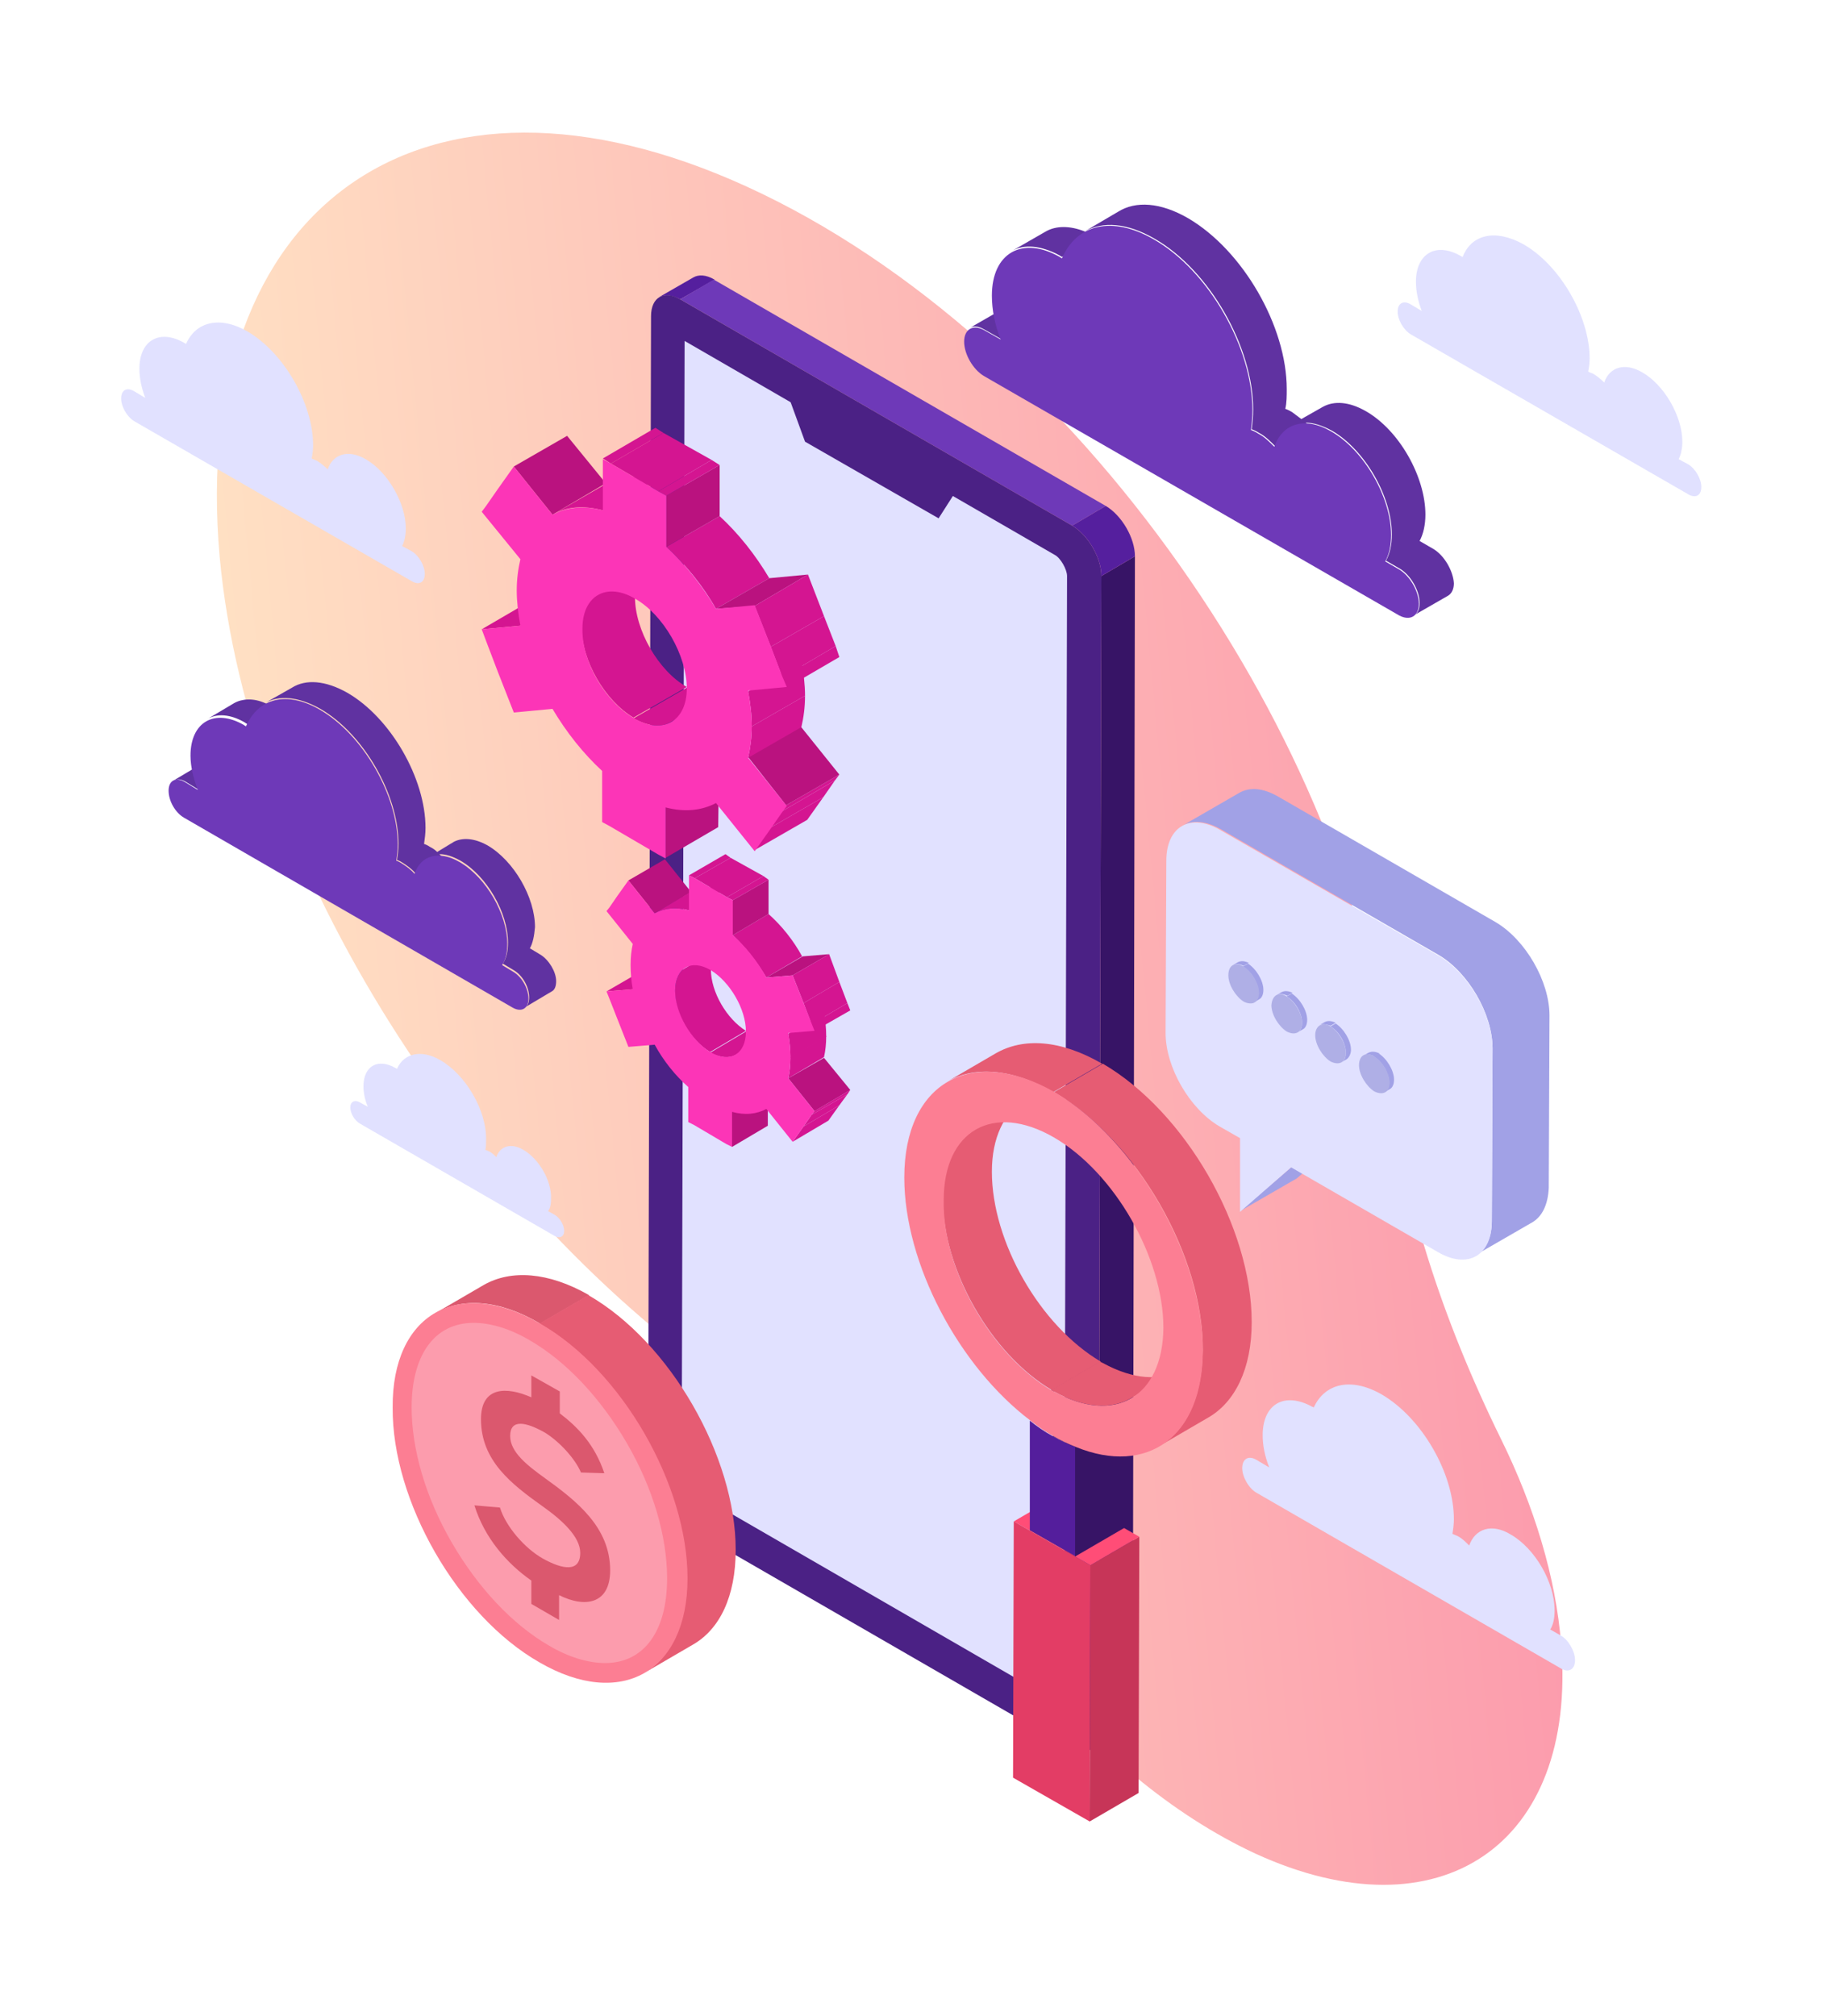 <?xml version="1.0" encoding="utf-8"?>
<!-- Generator: Adobe Illustrator 23.0.0, SVG Export Plug-In . SVG Version: 6.00 Build 0)  -->
<svg version="1.1" id="layer_1" xmlns="http://www.w3.org/2000/svg" xmlns:xlink="http://www.w3.org/1999/xlink" x="0px" y="0px"
	 viewBox="0 0 249.5 276.1" style="enable-background:new 0 0 249.5 276.1;" xml:space="preserve">
<style type="text/css">
	.st0{fill:url(#SVGID_1_);}
	.st1{enable-background:new    ;}
	.st2{fill:#551F9E;}
	.st3{fill:#371466;}
	.st4{fill:#6E39B8;}
	.st5{fill:#4B2185;}
	.st6{fill:#E1E1FF;}
	.st7{fill:#D41591;}
	.st8{fill:#BA127F;}
	.st9{fill:#FC35B7;}
	.st10{fill:#FF4D77;}
	.st11{fill:#E33D65;}
	.st12{fill:#C73558;}
	.st13{fill:#541E9C;}
	.st14{fill:#E65C73;}
	.st15{fill:#FC7E93;}
	.st16{fill:#A1A1E6;}
	.st17{fill:#AFAFE6;}
	.st18{fill:#6032A1;}
	.st19{fill:#DB586E;}
	.st20{fill:#FC9CAD;}
</style>
<g>
	<g>
		
			<linearGradient id="SVGID_1_" gradientUnits="userSpaceOnUse" x1="41.247" y1="109.177" x2="210.102" y2="109.177" gradientTransform="matrix(0.996 -9.410000e-02 9.410000e-02 0.996 -14.43 42.166)">
			<stop  offset="0" style="stop-color:#FFE0C3"/>
			<stop  offset="1" style="stop-color:#FC9CAD"/>
		</linearGradient>
		<path class="st0" d="M102.4,25.6c45.4,20.8,83.2,76.5,88.1,122.7c1.6,15.4,7,32.2,15.1,48.7c4.6,9.3,7.6,19.1,8.3,28.3
			c2.2,27.4-16.6,40.2-41.9,28.6c-11.4-5.3-22.2-14.4-30.9-25.4c-11.8-14.9-25.3-28-39.5-37.5c-36.9-24.8-67.6-72.4-71.5-114.7
			C25.8,28,58.1,5.3,102.4,25.6z"/>
	</g>
	<g>
		<g class="st1">
			<g>
				<path class="st2" d="M154,237.1l-4.6,2.7c0.7-0.4,1.2-1.3,1.2-2.6l4.6-2.7C155.2,235.8,154.7,236.6,154,237.1z"/>
			</g>
			<g>
				<path class="st2" d="M90.3,40.7L95,38c0.7-0.4,1.7-0.4,2.9,0.3L93.2,41C92.1,40.4,91.1,40.3,90.3,40.7z"/>
			</g>
			<g>
				<polygon class="st3" points="150.9,78.9 155.5,76.2 155.2,234.5 150.5,237.2 				"/>
			</g>
			<g>
				<polygon class="st4" points="93.2,41 97.8,38.3 151.5,69.3 146.9,72 				"/>
			</g>
			<g>
				<path class="st5" d="M146.9,72c2.2,1.3,4,4.4,4,6.9l-0.4,158.2c0,2.6-1.8,3.6-4,2.3l-53.7-31c-2.2-1.3-4-4.4-4-6.9l0.4-158.2
					c0-2.6,1.8-3.6,4-2.3L146.9,72z"/>
				<path class="st6" d="M95.1,204.4c-0.8-0.4-1.7-2-1.7-2.9l0.4-154.8l50.7,29.3c0.8,0.4,1.7,2,1.7,2.9l-0.4,154.8L95.1,204.4z"/>
				<g>
					<polygon class="st5" points="130.9,67.4 128.6,71 110.3,60.5 108,54.2 					"/>
				</g>
			</g>
			<g>
				<path class="st2" d="M146.9,72l4.6-2.7c2.2,1.3,4,4.4,4,6.9l-4.6,2.7C150.9,76.4,149.1,73.3,146.9,72z"/>
			</g>
		</g>
	</g>
	<g>
		<g class="st1">
			<g>
				<polygon class="st7" points="66,86.2 73.2,82 78.5,81.5 71.3,85.7 				"/>
			</g>
			<g>
				<polygon class="st8" points="91.2,110.5 98.5,106.3 98.4,113.3 91.2,117.5 				"/>
			</g>
			<g>
				<path class="st7" d="M81.8,81.5l7.3-4.2C87.8,78,87,79.6,87,81.8c0,4.5,3.2,10.1,7.1,12.3l-7.3,4.2c-3.9-2.3-7.1-7.8-7.1-12.3
					C79.7,83.8,80.5,82.2,81.8,81.5z"/>
			</g>
			<g>
				<path class="st7" d="M99.2,94.7l-7.3,4.2c-1.3,0.8-3.1,0.6-5.1-0.5l7.3-4.2C96.1,95.3,97.9,95.4,99.2,94.7z"/>
			</g>
			<g>
				<polygon class="st8" points="70.4,63.9 77.7,59.7 83,66.2 75.7,70.5 				"/>
			</g>
			<g>
				<polygon class="st7" points="105.5,113.4 112.8,109.2 110.6,112.3 103.3,116.5 				"/>
			</g>
			<g>
				<path class="st7" d="M75.7,70.5l7.3-4.2c1.9-1,4.2-1.3,6.9-0.6l-7.3,4.2C79.9,69.2,77.6,69.4,75.7,70.5z"/>
			</g>
			<g>
				<polygon class="st7" points="107.2,111.1 114.4,106.9 112.8,109.2 105.5,113.4 				"/>
			</g>
			<g>
				<polygon class="st7" points="107.7,110.3 115,106.1 114.4,106.9 107.2,111.1 				"/>
			</g>
			<g>
				<polygon class="st8" points="102.5,103.7 109.7,99.5 115,106.1 107.7,110.3 				"/>
			</g>
			<g>
				<path class="st7" d="M103,99.5l7.3-4.2c0,1.6-0.2,3-0.5,4.3l-7.3,4.2C102.8,102.5,103,101,103,99.5z"/>
			</g>
			<g>
				<polygon class="st7" points="82.6,62.8 89.8,58.6 90.9,59.3 83.7,63.5 				"/>
			</g>
			<g>
				<path class="st7" d="M102.5,94.7l7.3-4.2c0.3,1.6,0.5,3.3,0.5,4.8l-7.3,4.2C103,97.9,102.8,96.3,102.5,94.7z"/>
			</g>
			<g>
				<path class="st7" d="M91.3,74.9l7.3-4.2c2.6,2.4,4.9,5.3,6.8,8.5l-7.3,4.2C96.3,80.2,93.9,77.3,91.3,74.9z"/>
			</g>
			<g>
				<polygon class="st7" points="83.7,63.5 90.9,59.3 97.5,63 90.2,67.3 				"/>
			</g>
			<g>
				<polygon class="st8" points="91.3,67.9 98.6,63.7 98.6,70.7 91.3,74.9 				"/>
			</g>
			<g>
				<polygon class="st7" points="90.2,67.3 97.5,63 98.6,63.7 91.3,67.9 				"/>
			</g>
			<g>
				<polygon class="st7" points="107.2,92.8 114.5,88.5 115,90 107.8,94.2 				"/>
			</g>
			<g>
				<polygon class="st7" points="105.6,88.6 112.9,84.4 114.5,88.5 107.2,92.8 				"/>
			</g>
			<g>
				<polygon class="st8" points="98.1,83.4 105.4,79.2 110.7,78.7 103.4,83 				"/>
			</g>
			<g>
				<polygon class="st7" points="103.4,83 110.7,78.7 112.9,84.4 105.6,88.6 				"/>
			</g>
			<g>
				<path class="st9" d="M103,99.5c0,1.6-0.2,3-0.5,4.3l5.3,6.6l-0.6,0.8l-1.6,2.3l-2.2,3.1l-5.3-6.6c-1.9,1-4.2,1.3-6.9,0.6l0,7
					l-1.1-0.6l-6.5-3.8l-1.1-0.6l0-7c-2.6-2.4-4.9-5.3-6.8-8.5l-5.3,0.5l-2.2-5.6l-1.6-4.2L66,86.2l5.3-0.5
					c-0.3-1.6-0.5-3.3-0.5-4.8c0-1.6,0.2-3,0.5-4.3L66,70.1l0.6-0.8l1.6-2.3l2.2-3.1l5.3,6.6c1.9-1,4.2-1.3,6.9-0.6l0-7l1.1,0.6
					l6.5,3.8l1.1,0.6l0,7c2.6,2.4,4.9,5.3,6.8,8.5l5.3-0.5l2.2,5.6l1.6,4.2l0.6,1.4l-5.3,0.5C102.8,96.3,103,97.9,103,99.5z
					 M86.9,98.4c3.9,2.3,7.2,0.4,7.2-4.1c0-4.5-3.2-10.1-7.1-12.3c-3.9-2.3-7.2-0.4-7.2,4.1C79.7,90.6,82.9,96.1,86.9,98.4"/>
			</g>
		</g>
	</g>
	<g>
		<g class="st1">
			<g>
				<polygon class="st7" points="83.1,135.8 88.1,132.9 91.7,132.6 86.7,135.5 				"/>
			</g>
			<g>
				<polygon class="st8" points="100.3,152.3 105.2,149.5 105.2,154.2 100.3,157.1 				"/>
			</g>
			<g>
				<path class="st7" d="M93.9,132.6l4.9-2.9c-0.9,0.5-1.4,1.6-1.4,3.1c0,3.1,2.2,6.8,4.8,8.4l-4.9,2.9c-2.7-1.6-4.9-5.3-4.8-8.4
					C92.5,134.2,93,133.1,93.9,132.6z"/>
			</g>
			<g>
				<path class="st7" d="M105.7,141.6l-4.9,2.9c-0.9,0.5-2.1,0.4-3.5-0.3l4.9-2.9C103.6,142,104.9,142.1,105.7,141.6z"/>
			</g>
			<g>
				<polygon class="st8" points="86.1,120.6 91.1,117.7 94.7,122.2 89.7,125.1 				"/>
			</g>
			<g>
				<polygon class="st7" points="110.1,154.3 115,151.4 113.5,153.5 108.6,156.4 				"/>
			</g>
			<g>
				<path class="st7" d="M89.7,125.1l4.9-2.9c1.3-0.7,2.9-0.9,4.7-0.4l-4.9,2.9C92.6,124.2,91,124.4,89.7,125.1z"/>
			</g>
			<g>
				<polygon class="st7" points="111.2,152.7 116.1,149.9 115,151.4 110.1,154.3 				"/>
			</g>
			<g>
				<polygon class="st7" points="111.6,152.2 116.5,149.3 116.1,149.9 111.2,152.7 				"/>
			</g>
			<g>
				<polygon class="st8" points="108,147.7 112.9,144.9 116.5,149.3 111.6,152.2 				"/>
			</g>
			<g>
				<path class="st7" d="M108.3,144.8l4.9-2.9c0,1.1-0.1,2-0.3,2.9l-4.9,2.9C108.2,146.9,108.3,145.9,108.3,144.8z"/>
			</g>
			<g>
				<polygon class="st7" points="94.4,119.9 99.4,117 100.1,117.5 95.2,120.3 				"/>
			</g>
			<g>
				<path class="st7" d="M108,141.6l4.9-2.9c0.2,1.1,0.3,2.2,0.3,3.3l-4.9,2.9C108.3,143.8,108.2,142.7,108,141.6z"/>
			</g>
			<g>
				<path class="st7" d="M100.4,128.1l4.9-2.9c1.8,1.6,3.4,3.6,4.6,5.8l-4.9,2.9C103.7,131.7,102.1,129.7,100.4,128.1z"/>
			</g>
			<g>
				<polygon class="st7" points="95.2,120.3 100.1,117.5 104.6,120 99.6,122.9 				"/>
			</g>
			<g>
				<polygon class="st8" points="100.4,123.3 105.3,120.5 105.3,125.2 100.4,128.1 				"/>
			</g>
			<g>
				<polygon class="st7" points="99.6,122.9 104.6,120 105.3,120.5 100.4,123.3 				"/>
			</g>
			<g>
				<polygon class="st7" points="111.2,140.3 116.1,137.4 116.5,138.4 111.6,141.2 				"/>
			</g>
			<g>
				<polygon class="st7" points="110.1,137.4 115,134.5 116.1,137.4 111.2,140.3 				"/>
			</g>
			<g>
				<polygon class="st8" points="105,133.9 110,131 113.6,130.7 108.6,133.6 				"/>
			</g>
			<g>
				<polygon class="st7" points="108.6,133.6 113.6,130.7 115,134.5 110.1,137.4 				"/>
			</g>
			<g>
				<path class="st9" d="M108.3,144.8c0,1.1-0.1,2-0.3,2.9l3.6,4.5l-0.4,0.5l-1.1,1.6l-1.5,2.1l-3.6-4.5c-1.3,0.7-2.9,0.9-4.7,0.4
					l0,4.8l-0.8-0.4l-4.4-2.6l-0.8-0.4l0-4.8c-1.8-1.6-3.4-3.6-4.6-5.8l-3.6,0.3l-1.5-3.8l-1.1-2.8l-0.4-1l3.6-0.3
					c-0.2-1.1-0.3-2.2-0.3-3.3c0-1.1,0.1-2,0.3-2.9l-3.6-4.5l0.4-0.5l1.1-1.6l1.5-2.1l3.6,4.5c1.3-0.7,2.9-0.9,4.7-0.4l0-4.8
					l0.8,0.4l4.4,2.6l0.8,0.4l0,4.8c1.8,1.6,3.4,3.6,4.6,5.8l3.6-0.3l1.5,3.8l1.1,2.8l0.4,1l-3.6,0.3
					C108.2,142.7,108.3,143.8,108.3,144.8z M97.3,144.1c2.7,1.6,4.9,0.3,4.9-2.8c0-3.1-2.2-6.8-4.8-8.4c-2.7-1.6-4.9-0.3-4.9,2.8
					C92.5,138.8,94.7,142.5,97.3,144.1"/>
			</g>
		</g>
	</g>
	<g>
		<g class="st1">
			<g>
				<polygon class="st10" points="141,209.6 147.7,205.7 145.6,204.5 138.9,208.4 				"/>
			</g>
			<g>
				<polygon class="st11" points="147.3,213.2 154,209.3 147.7,205.7 141,209.6 				"/>
			</g>
			<g>
				<polygon class="st11" points="138.9,208.4 138.8,243.5 149.3,249.5 149.4,214.4 147.3,213.2 141,209.6 				"/>
			</g>
			<g>
				<polygon class="st12" points="149.3,249.5 156,245.6 156.1,210.5 149.4,214.4 				"/>
			</g>
			<g>
				<polygon class="st10" points="149.4,214.4 156.1,210.5 154,209.3 147.3,213.2 				"/>
			</g>
		</g>
		<g class="st1">
			<g>
				<path class="st3" d="M147.8,190.7c-1.1,0.6-2.2,1.3-3.3,1.9c-0.6,0.3-1.2,0.7-1.7,1c-0.5,0.3-1.1,0.6-1.6,0.9
					c1,0.8,2.1,1.5,3.1,2.1l6.7-3.9C149.8,192.2,148.8,191.5,147.8,190.7z"/>
			</g>
			<g>
				<path class="st13" d="M144.2,196.7c-1.1-0.6-2.1-1.3-3.1-2.1l0,15l6.3,3.6l0-15C146.3,197.8,145.3,197.3,144.2,196.7z"/>
			</g>
			<g>
				<polygon class="st3" points="147.3,213.2 154,209.3 154,194.3 147.3,198.2 				"/>
			</g>
			<g>
				<path class="st3" d="M154,194.3c-1-0.4-2.1-0.9-3.1-1.5c-2,1.1-3.9,2.3-5.9,3.4l-0.8,0.5c1.1,0.6,2.1,1.1,3.1,1.5
					C149.6,196.9,151.8,195.6,154,194.3z"/>
			</g>
			<g>
				<polygon class="st3" points="144.4,190.6 151.1,186.7 150.7,186.5 144,190.4 				"/>
			</g>
			<g>
				<path class="st3" d="M144,190.4c0.1,0,0.1,0.1,0.2,0.1s0.1,0.1,0.2,0.1L144,190.4z"/>
			</g>
			<g>
				<path class="st14" d="M140.3,150.8l-6.7,3.9c-2.7,1.6-4.4,4.9-4.4,9.7c0,9.5,6.6,21.1,14.9,26l6.7-3.9
					c-8.3-4.9-14.9-16.4-14.9-26C135.9,155.8,137.6,152.4,140.3,150.8z"/>
			</g>
			<g>
				<path class="st14" d="M155,191.5l6.7-3.9c-2.7,1.6-6.4,1.4-10.6-0.9c-0.1,0-0.1-0.1-0.2-0.1c-0.1,0-0.1-0.1-0.2-0.1l-6.7,3.9
					c0.1,0,0.1,0.1,0.2,0.1c0.1,0,0.1,0.1,0.2,0.1C148.5,192.9,152.3,193.1,155,191.5z"/>
			</g>
			<g>
				<path class="st14" d="M136.4,144.3l-6.7,3.9c3.7-2.2,8.9-1.9,14.6,1.4l6.7-3.9C145.3,142.4,140.2,142.1,136.4,144.3z"/>
			</g>
			<g>
				<path class="st14" d="M158.8,198.1l6.7-3.9c3.7-2.1,6-6.7,6-13.1c0-13-9.1-28.8-20.4-35.4l-6.7,3.9
					c11.3,6.5,20.5,22.4,20.4,35.4C164.7,191.4,162.5,196,158.8,198.1z"/>
			</g>
			<g>
				<path class="st15" d="M164.8,185c0,11.8-7.6,17.2-17.4,13.2c-1-0.4-2.1-0.9-3.1-1.5c-1.1-0.6-2.1-1.3-3.1-2.1
					c-9.8-7.4-17.3-21.5-17.3-33.3c0-13,9.2-18.2,20.6-11.7C155.6,156.1,164.8,172,164.8,185z M144,190.4c0.1,0,0.1,0.1,0.2,0.1
					c0.1,0,0.1,0.1,0.2,0.1c8.3,4.6,14.9,0.8,15-8.7c0-9.6-6.7-21.3-15-26.1c-8.3-4.8-15.1-1-15.1,8.6
					C129.1,173.9,135.8,185.5,144,190.4"/>
			</g>
		</g>
	</g>
	<g>
		<g>
			<g>
				<g>
					<polygon class="st16" points="169.9,165.9 177.7,161.4 184.7,155.3 176.9,159.9 					"/>
					<path class="st16" d="M204.9,126.3l-29.8-17.2c-2.1-1.2-3.9-1.3-5.3-0.5l-7.8,4.5c1.3-0.8,3.2-0.7,5.3,0.5l29.8,17.2
						c4.1,2.4,7.4,8.1,7.4,12.8l-0.1,23.6c0,2.3-0.8,4-2.2,4.7l7.8-4.5c1.3-0.8,2.1-2.4,2.2-4.7l0.1-23.6
						C212.3,134.4,209,128.7,204.9,126.3z"/>
				</g>
			</g>
			<g>
				<path class="st6" d="M197.1,130.9c4.1,2.4,7.4,8.1,7.4,12.8l-0.1,23.6c0,4.7-3.3,6.6-7.4,4.2l-20.1-11.6l-7,6.1l0-10.1l-2.8-1.6
					c-4.1-2.4-7.4-8.1-7.4-12.8l0.1-23.6c0-4.7,3.3-6.6,7.4-4.2L197.1,130.9z"/>
			</g>
		</g>
		<g>
			<g>
				<g class="st1">
					<g>
						<path class="st16" d="M168.9,132.2l0.7-0.4c0.4-0.2,0.9-0.2,1.5,0.1l-0.7,0.4C169.8,132,169.3,132,168.9,132.2z"/>
					</g>
					<g>
						<path class="st16" d="M172.5,136.9l-0.7,0.4c0.4-0.2,0.6-0.7,0.6-1.3c0-1.3-0.9-2.9-2.1-3.6l0.7-0.4c1.1,0.7,2.1,2.3,2.1,3.6
							C173.1,136.2,172.9,136.7,172.5,136.9z"/>
					</g>
					<g>
						<path class="st17" d="M170.4,132.4c1.1,0.7,2.1,2.3,2.1,3.6c0,1.3-0.9,1.8-2.1,1.2c-1.1-0.7-2.1-2.3-2.1-3.6
							C168.3,132.2,169.2,131.7,170.4,132.4z"/>
					</g>
				</g>
			</g>
			<g>
				<g class="st1">
					<g>
						<path class="st16" d="M174.9,136.3l0.7-0.4c0.4-0.2,0.9-0.2,1.5,0.1l-0.7,0.4C175.8,136.1,175.2,136.1,174.9,136.3z"/>
					</g>
					<g>
						<path class="st16" d="M178.5,141l-0.7,0.4c0.4-0.2,0.6-0.7,0.6-1.3c0-1.3-0.9-2.9-2.1-3.6l0.7-0.4c1.1,0.7,2.1,2.3,2.1,3.6
							C179.1,140.3,178.9,140.8,178.5,141z"/>
					</g>
					<g>
						<path class="st17" d="M176.3,136.5c1.1,0.7,2.1,2.3,2.1,3.6c0,1.3-0.9,1.8-2.1,1.2c-1.1-0.7-2.1-2.3-2.1-3.6
							C174.3,136.3,175.2,135.8,176.3,136.5z"/>
					</g>
				</g>
			</g>
			<g>
				<g class="st1">
					<g>
						<path class="st16" d="M180.8,140.4l0.7-0.4c0.4-0.2,0.9-0.2,1.5,0.1l-0.7,0.4C181.7,140.3,181.2,140.2,180.8,140.4z"/>
					</g>
					<g>
						<path class="st16" d="M184.5,145.1l-0.7,0.4c0.4-0.2,0.6-0.7,0.6-1.3c0-1.3-0.9-2.9-2.1-3.6l0.7-0.4c1.1,0.7,2.1,2.3,2.1,3.6
							C185.1,144.4,184.8,144.9,184.5,145.1z"/>
					</g>
					<g>
						<path class="st17" d="M182.3,140.6c1.1,0.7,2.1,2.3,2.1,3.6s-0.9,1.8-2.1,1.2c-1.1-0.7-2.1-2.3-2.1-3.6
							S181.2,139.9,182.3,140.6z"/>
					</g>
				</g>
			</g>
			<g>
				<g class="st1">
					<g>
						<path class="st16" d="M186.8,144.6l0.7-0.4c0.4-0.2,0.9-0.2,1.5,0.1l-0.7,0.4C187.7,144.4,187.2,144.3,186.8,144.6z"/>
					</g>
					<g>
						<path class="st16" d="M190.4,149.2l-0.7,0.4c0.4-0.2,0.6-0.7,0.6-1.3c0-1.3-0.9-2.9-2.1-3.6l0.7-0.4c1.1,0.7,2.1,2.3,2.1,3.6
							C191,148.5,190.8,149,190.4,149.2z"/>
					</g>
					<g>
						<path class="st17" d="M188.3,144.7c1.1,0.7,2.1,2.3,2.1,3.6c0,1.3-0.9,1.8-2.1,1.2c-1.1-0.7-2.1-2.3-2.1-3.6
							C186.2,144.6,187.1,144,188.3,144.7z"/>
					</g>
				</g>
			</g>
		</g>
	</g>
	<g>
		<g>
			<path class="st18" d="M137.6,42.2l-4.7,2.7c0.5-0.3,1.2-0.2,1.9,0.2l2.3,1.3l4.7-2.7l-2.3-1.3C138.7,41.9,138.1,41.9,137.6,42.2z
				"/>
			<path class="st18" d="M196.4,75.2l-1.9-1.1c0.5-0.9,0.8-2.2,0.8-3.6c0-5.2-3.6-11.6-8.2-14.2c-2.3-1.3-4.3-1.4-5.8-0.6l-3,1.7
				c-0.4-0.3-0.8-0.6-1.2-0.9c-0.3-0.2-0.7-0.4-1-0.5c0.2-0.8,0.2-1.8,0.2-2.7c0-8.6-6-19-13.5-23.4c-3.8-2.2-7.2-2.4-9.6-0.9
				l-4.6,2.7c-2-0.8-3.9-0.8-5.3,0l-4.7,2.7c1.7-1,4-0.8,6.6,0.6c0.1,0.1,0.2,0.1,0.3,0.2l4.7-2.7c-0.1-0.1-0.2-0.1-0.3-0.2
				c-0.4-0.3-0.9-0.5-1.3-0.6c2.5-1.4,5.8-1.2,9.6,1c7.5,4.3,13.5,14.8,13.5,23.4c0,1-0.1,1.9-0.2,2.7c0.3,0.1,0.7,0.3,1,0.5
				c0.8,0.4,1.5,1.1,2.2,1.8l4.7-2.7c-0.1-0.2-0.3-0.3-0.5-0.5c1.1,0,2.3,0.4,3.6,1.1c4.5,2.6,8.2,9,8.2,14.2c0,1.5-0.3,2.7-0.8,3.6
				l1.9,1.1c1.5,0.9,2.7,3,2.7,4.7c0,0.9-0.3,1.5-0.8,1.7l4.7-2.7c0.5-0.3,0.8-0.9,0.8-1.7C199.1,78.2,197.9,76.1,196.4,75.2z"/>
			<g>
				<path class="st4" d="M158.1,32.8c7.5,4.3,13.5,14.8,13.5,23.4c0,1-0.1,1.9-0.2,2.7c0.3,0.1,0.7,0.3,1,0.5
					c0.8,0.4,1.5,1.1,2.2,1.8c1.1-3.2,4.2-4.2,7.8-2.1c4.5,2.6,8.2,9,8.2,14.2c0,1.5-0.3,2.7-0.8,3.6l1.9,1.1c1.5,0.9,2.7,3,2.7,4.7
					s-1.2,2.4-2.7,1.6l-56.9-32.8c-1.5-0.9-2.7-3-2.7-4.7c0-1.7,1.2-2.4,2.7-1.6l2.3,1.3c-0.8-2-1.2-4.1-1.2-6
					c0-5.9,4.2-8.2,9.3-5.3c0.1,0.1,0.2,0.1,0.3,0.2C147.5,30.7,152.4,29.5,158.1,32.8z"/>
			</g>
		</g>
	</g>
	<g>
		<g>
			<path class="st18" d="M27.5,104.7l-3.7,2.2c0.4-0.2,0.9-0.2,1.5,0.1l1.8,1.1l3.7-2.2l-1.8-1.1C28.4,104.5,27.9,104.4,27.5,104.7z
				"/>
			<path class="st18" d="M74.1,130.8l-1.5-0.9c0.4-0.7,0.6-1.7,0.7-2.9c0-4.1-2.9-9.1-6.5-11.2c-1.8-1-3.4-1.1-4.6-0.5l-2.3,1.4
				c-0.3-0.3-0.6-0.5-1-0.7c-0.3-0.2-0.5-0.3-0.8-0.4c0.1-0.7,0.2-1.4,0.2-2.2c0-6.8-4.8-15.1-10.7-18.5c-3-1.7-5.7-1.9-7.6-0.7
				l-3.7,2.1c-1.6-0.7-3.1-0.6-4.2,0l-3.7,2.2c1.3-0.8,3.2-0.7,5.2,0.5c0.1,0.1,0.2,0.1,0.3,0.2l3.7-2.2c-0.1-0.1-0.2-0.1-0.3-0.2
				c-0.4-0.2-0.7-0.4-1-0.5c1.9-1.1,4.6-0.9,7.6,0.8c5.9,3.4,10.7,11.7,10.7,18.5c0,0.8-0.1,1.5-0.2,2.2c0.3,0.1,0.5,0.2,0.8,0.4
				c0.6,0.4,1.2,0.8,1.7,1.4l3.7-2.2c-0.1-0.1-0.2-0.2-0.4-0.4c0.9,0,1.8,0.3,2.9,0.9c3.6,2.1,6.5,7.1,6.5,11.2
				c0,1.2-0.2,2.1-0.7,2.9l1.5,0.9c1.2,0.7,2.1,2.3,2.1,3.7c0,0.7-0.2,1.2-0.6,1.4l3.7-2.2c0.4-0.2,0.6-0.7,0.6-1.4
				C76.2,133.1,75.2,131.5,74.1,130.8z"/>
			<g>
				<path class="st4" d="M43.8,97.2c5.9,3.4,10.7,11.7,10.7,18.5c0,0.8-0.1,1.5-0.2,2.2c0.3,0.1,0.5,0.2,0.8,0.4
					c0.6,0.4,1.2,0.8,1.7,1.4c0.8-2.5,3.3-3.3,6.2-1.6c3.6,2.1,6.5,7.1,6.5,11.2c0,1.2-0.2,2.1-0.7,2.9l1.5,0.9
					c1.2,0.7,2.1,2.3,2.1,3.7c0,1.4-1,1.9-2.2,1.2l-45-26c-1.2-0.7-2.1-2.3-2.1-3.7c0-1.4,1-1.9,2.2-1.2l1.8,1.1
					c-0.6-1.6-1-3.2-1-4.7c0-4.6,3.3-6.5,7.3-4.2c0.1,0.1,0.2,0.1,0.3,0.2C35.4,95.6,39.3,94.6,43.8,97.2z"/>
			</g>
		</g>
	</g>
	<g>
		<path class="st6" d="M33.9,45.4c5,2.9,9,9.9,9,15.6c0,0.7-0.1,1.3-0.2,1.8c0.2,0.1,0.4,0.2,0.7,0.3c0.5,0.3,1,0.7,1.5,1.2
			c0.7-2.1,2.8-2.8,5.2-1.4c3,1.7,5.5,6,5.5,9.5c0,1-0.2,1.8-0.5,2.4l1.3,0.7c1,0.6,1.8,2,1.8,3.1c0,1.2-0.8,1.6-1.8,1l-38-21.9
			c-1-0.6-1.8-2-1.8-3.1c0-1.2,0.8-1.6,1.8-1l1.5,0.9c-0.5-1.3-0.8-2.7-0.8-4c0-3.9,2.8-5.5,6.2-3.5c0.1,0,0.1,0.1,0.2,0.1
			C26.8,44.1,30.1,43.2,33.9,45.4z"/>
	</g>
	<g>
		<path class="st6" d="M208.8,33.5c5,2.9,9,9.9,9,15.6c0,0.7-0.1,1.3-0.2,1.8c0.2,0.1,0.4,0.2,0.7,0.3c0.5,0.3,1,0.7,1.5,1.2
			c0.7-2.1,2.8-2.8,5.2-1.4c3,1.7,5.5,6,5.5,9.5c0,1-0.2,1.8-0.5,2.4l1.3,0.7c1,0.6,1.8,2,1.8,3.1c0,1.2-0.8,1.6-1.8,1l-38-21.9
			c-1-0.6-1.8-2-1.8-3.1c0-1.2,0.8-1.6,1.8-1l1.5,0.9c-0.5-1.3-0.8-2.7-0.8-4c0-3.9,2.8-5.5,6.2-3.5c0.1,0,0.1,0.1,0.2,0.1
			C201.6,32.1,204.9,31.3,208.8,33.5z"/>
	</g>
	<g>
		<path class="st6" d="M189.3,191c5.5,3.2,9.9,10.8,9.9,17.1c0,0.7-0.1,1.4-0.2,2c0.2,0.1,0.5,0.2,0.7,0.3c0.6,0.3,1.1,0.8,1.6,1.3
			c0.8-2.3,3.1-3.1,5.7-1.5c3.3,1.9,6,6.5,6,10.4c0,1.1-0.2,2-0.6,2.6l1.4,0.8c1.1,0.6,2,2.2,2,3.4c0,1.3-0.9,1.8-2,1.1l-41.6-24
			c-1.1-0.6-2-2.2-2-3.4c0-1.3,0.9-1.8,2-1.1l1.7,1c-0.6-1.5-0.9-3-0.9-4.4c0-4.3,3-6,6.8-3.9c0.1,0,0.2,0.1,0.2,0.1
			C181.5,189.5,185.1,188.6,189.3,191z"/>
	</g>
	<g>
		<path class="st6" d="M60.3,145.2c3.5,2,6.4,6.9,6.3,11c0,0.5,0,0.9-0.1,1.3c0.2,0.1,0.3,0.1,0.5,0.2c0.4,0.2,0.7,0.5,1,0.8
			c0.5-1.5,2-2,3.7-1c2.1,1.2,3.9,4.2,3.8,6.7c0,0.7-0.1,1.3-0.4,1.7l0.9,0.5c0.7,0.4,1.3,1.4,1.3,2.2c0,0.8-0.6,1.1-1.3,0.7
			l-26.7-15.4c-0.7-0.4-1.3-1.4-1.3-2.2c0-0.8,0.6-1.1,1.3-0.7l1.1,0.6c-0.4-0.9-0.6-1.9-0.6-2.8c0-2.8,2-3.9,4.4-2.5
			c0.1,0,0.1,0.1,0.2,0.1C55.3,144.3,57.7,143.7,60.3,145.2z"/>
	</g>
	<g>
		<g>
			<g class="st1">
				<g>
					<path class="st19" d="M59.6,179.9l6.7-3.9c3.7-2.1,8.8-1.8,14.4,1.4l-6.7,3.9C68.4,178,63.3,177.7,59.6,179.9z"/>
				</g>
				<g>
					<path class="st14" d="M94.9,225.3l-6.7,3.9c3.6-2.1,5.9-6.6,5.9-13c0-12.8-9-28.5-20.2-34.9l6.7-3.9
						c11.2,6.4,20.2,22.1,20.2,34.9C100.8,218.7,98.6,223.2,94.9,225.3z"/>
				</g>
				<g>
					<path class="st15" d="M74,181.3c11.2,6.4,20.2,22.1,20.2,34.9c0,12.8-9.1,18-20.3,11.5c-11.2-6.4-20.2-22.1-20.1-34.9
						C53.7,180,62.8,174.8,74,181.3z"/>
					<path class="st20" d="M82.9,227.8c-2.3,0-5-0.8-7.7-2.4c-5-2.9-9.7-7.9-13.3-14.1c-3.6-6.2-5.5-12.8-5.5-18.5
						c0-7.3,3.2-11.6,8.5-11.6c2.3,0,5,0.8,7.7,2.4c5,2.9,9.7,7.9,13.3,14.1c3.6,6.2,5.5,12.8,5.5,18.5
						C91.4,223.5,88.2,227.8,82.9,227.8z"/>
				</g>
			</g>
		</g>
		<g>
			<path class="st19" d="M76.7,190.6l0,3c2.5,1.9,4.8,4.3,6.1,8.2l-3.2-0.1c-0.8-1.9-3-4.3-5-5.5c-2.5-1.4-4.7-1.9-4.7,0.5
				c0,2.2,2.3,4,4.8,5.8c4.3,3.1,8.9,6.7,8.9,12.6c0,4.6-3.4,5.2-7,3.4l0,3.4l-3.8-2.2l0-3.2c-3.3-2.3-6.4-5.8-7.8-10.3l3.5,0.3
				c0.8,2.6,3.4,5.6,5.9,7c2.7,1.5,5.1,1.9,5.1-0.8c0-2.2-2.5-4.5-5.2-6.4c-4.2-3-8.4-6.2-8.4-11.9c0-4.5,3.5-4.5,6.9-3l0-3
				L76.7,190.6z"/>
		</g>
	</g>
</g>
</svg>
